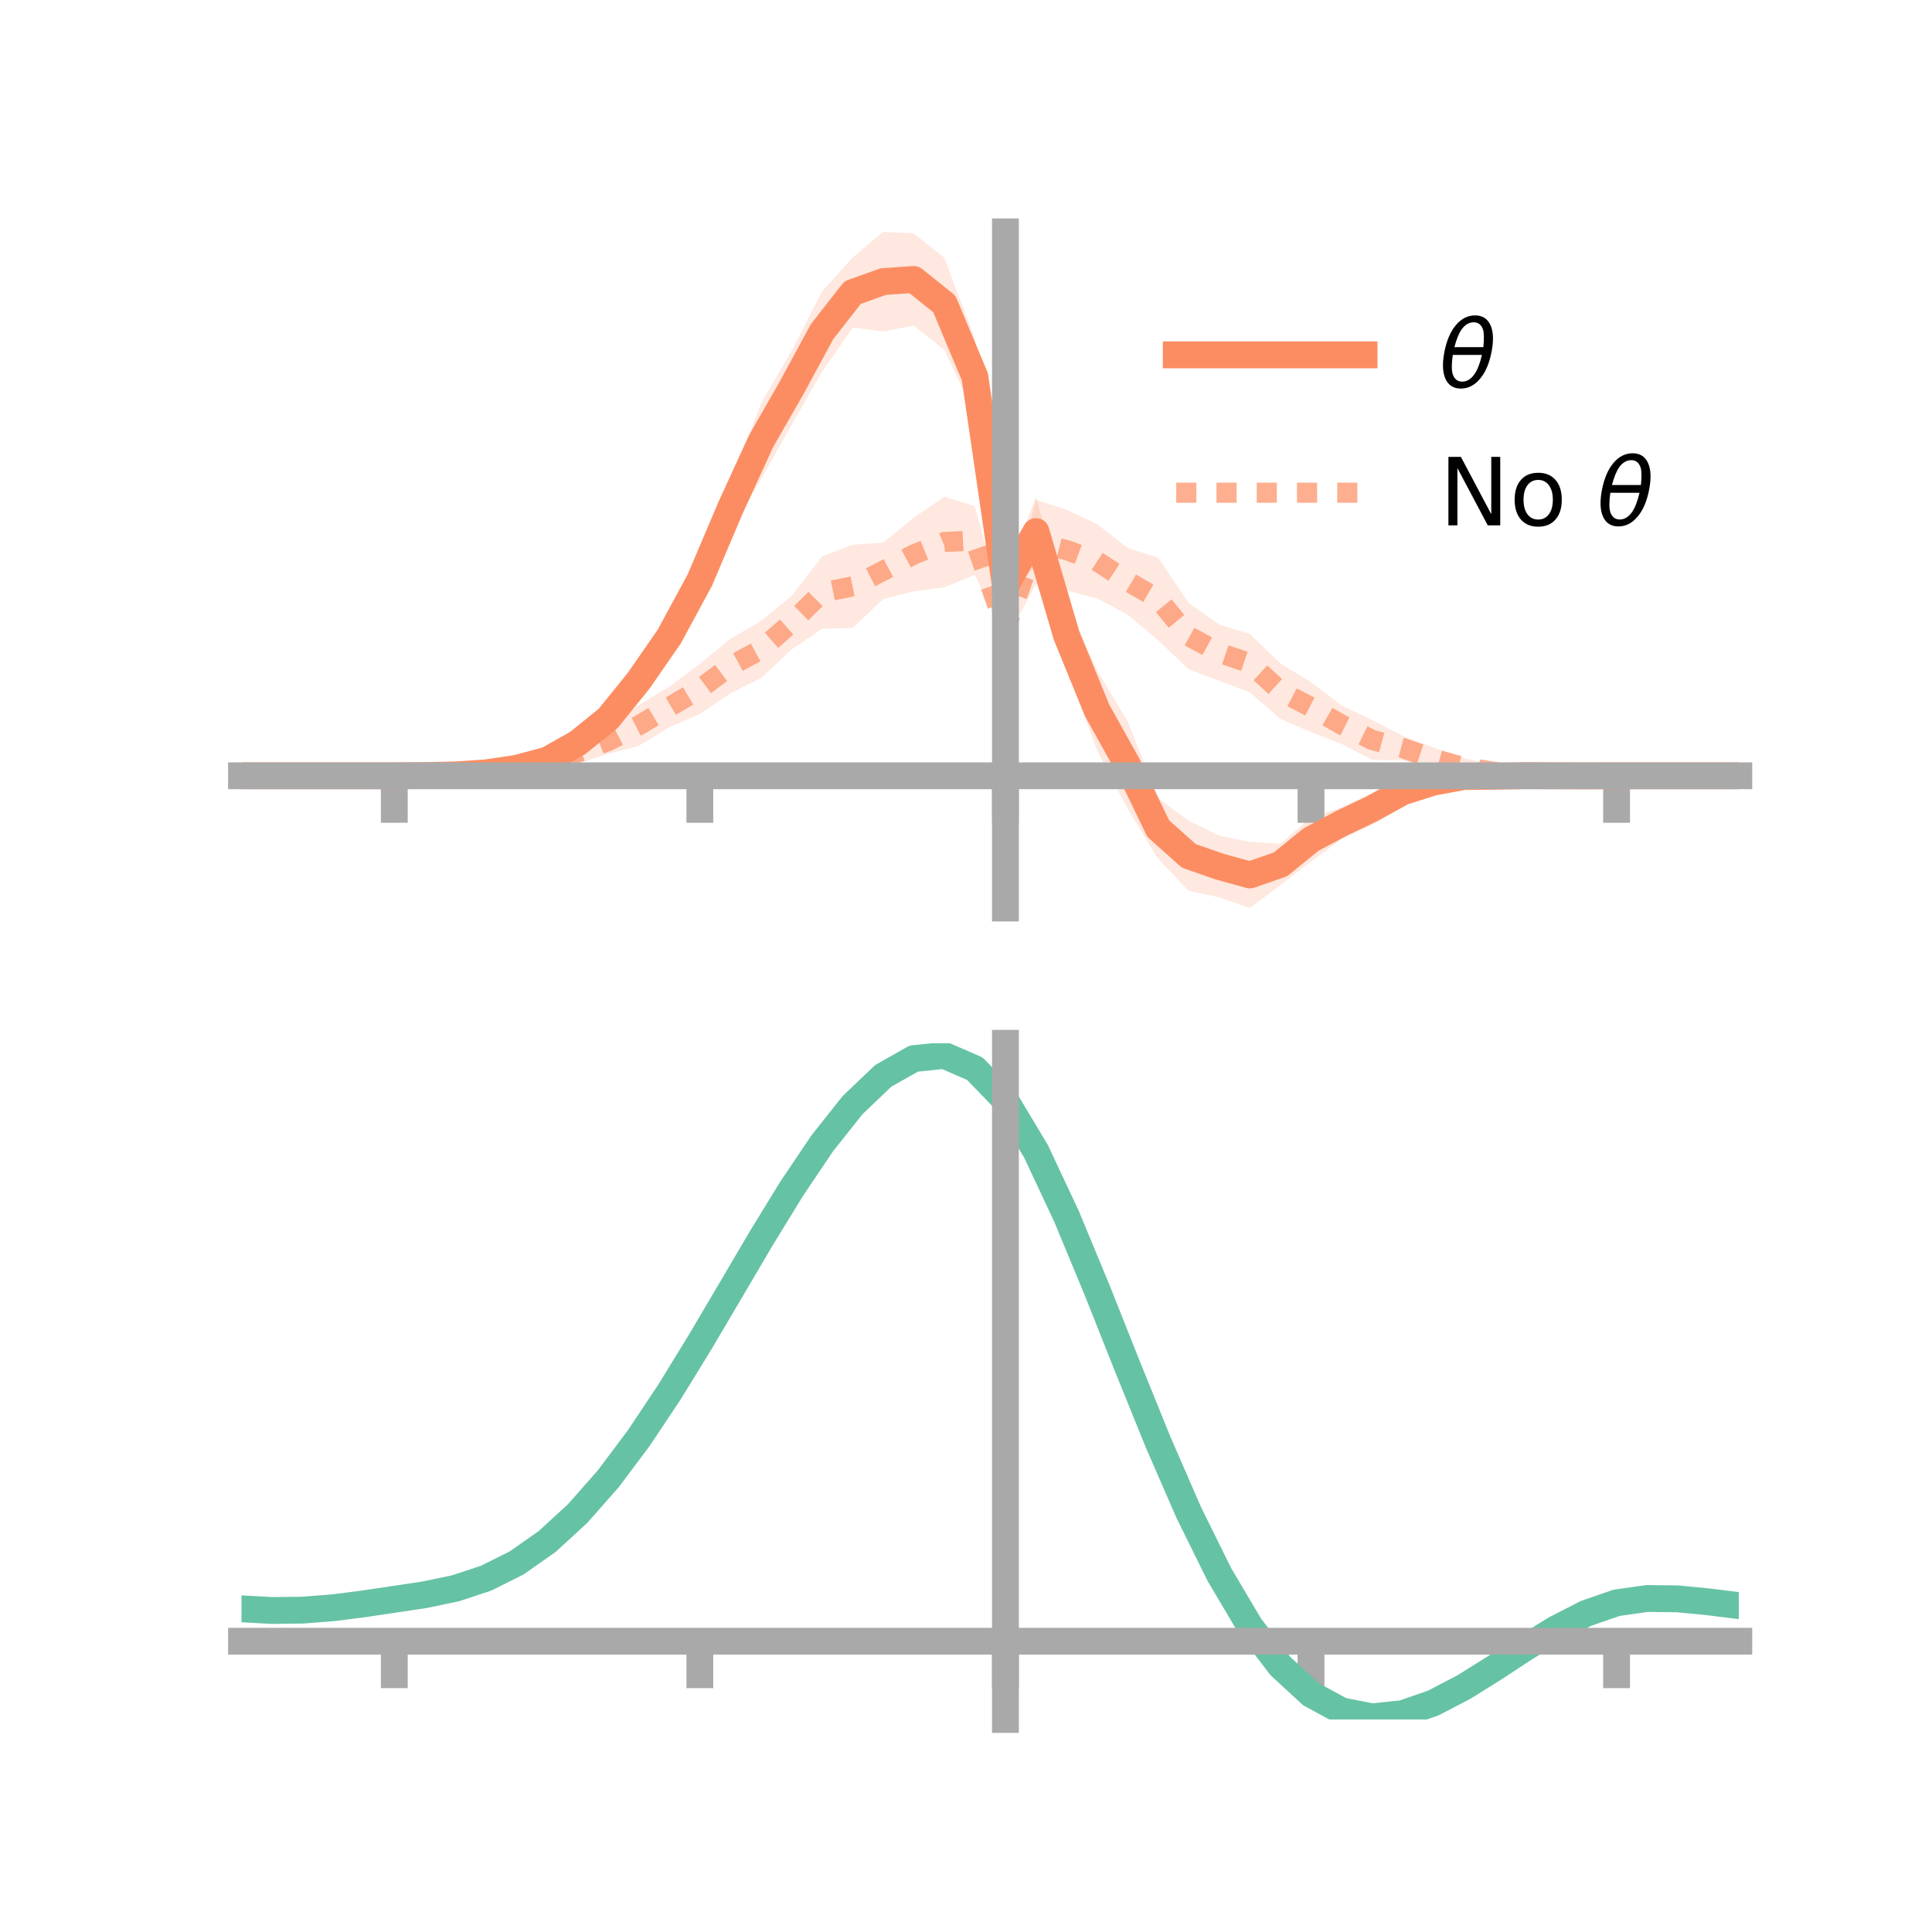 <?xml version="1.0" encoding="utf-8" standalone="no"?>
<!DOCTYPE svg PUBLIC "-//W3C//DTD SVG 1.1//EN"
  "http://www.w3.org/Graphics/SVG/1.1/DTD/svg11.dtd">
<!-- Created with matplotlib (https://matplotlib.org/) -->
<svg height="144pt" version="1.1" viewBox="0 0 144 144" width="144pt" xmlns="http://www.w3.org/2000/svg" xmlns:xlink="http://www.w3.org/1999/xlink">
 <defs>
  <style type="text/css">*{stroke-linecap:butt;stroke-linejoin:round;}</style>
 </defs>
 <g id="figure_1">
  <g id="patch_1">
   <path d="M 0 144 
L 144 144 
L 144 0 
L 0 0 
z
" style="fill:none;"/>
  </g>
  <g id="axes_1">
   <g id="patch_2">
    <path d="M 18 67.68 
L 129.6 67.68 
L 129.6 17.28 
L 18 17.28 
z
" style="fill:none;"/>
   </g>
   <g id="PolyCollection_1">
    <path clip-path="url(#p6336286949)" d="M 18 57.823 
L 18 57.823 
L 20.278 57.823 
L 22.555 57.823 
L 24.833 57.823 
L 27.11 57.823 
L 29.388 57.823 
L 31.665 57.751 
L 33.943 57.602 
L 36.22 57.306 
L 38.498 56.812 
L 40.776 55.977 
L 43.053 54.552 
L 45.331 52.442 
L 47.608 49.475 
L 49.886 46.079 
L 52.163 41.329 
L 54.441 36.13 
L 56.718 30.067 
L 58.996 26.153 
L 61.273 21.725 
L 63.551 19.193 
L 65.829 17.28 
L 68.106 17.391 
L 70.384 19.216 
L 72.661 25.242 
L 74.939 42.898 
L 77.216 37.067 
L 79.494 45.001 
L 81.771 49.955 
L 84.049 53.779 
L 86.327 59.498 
L 88.604 61.183 
L 90.882 62.293 
L 93.159 62.753 
L 95.437 62.883 
L 97.714 60.935 
L 99.992 60.175 
L 102.269 59.102 
L 104.547 58.018 
L 106.824 57.516 
L 109.102 57.233 
L 111.38 57.408 
L 113.657 57.523 
L 115.935 57.641 
L 118.212 57.776 
L 120.49 57.823 
L 122.767 57.823 
L 125.045 57.823 
L 127.322 57.823 
L 129.6 57.823 
L 129.6 57.823 
L 129.6 57.823 
L 127.322 57.823 
L 125.045 57.823 
L 122.767 57.823 
L 120.49 57.823 
L 118.212 57.882 
L 115.935 58.004 
L 113.657 58.104 
L 111.38 58.308 
L 109.102 58.525 
L 106.824 59.084 
L 104.547 60.02 
L 102.269 61.454 
L 99.992 62.554 
L 97.714 64.219 
L 95.437 65.966 
L 93.159 67.68 
L 90.882 66.884 
L 88.604 66.399 
L 86.327 64.018 
L 84.049 60.288 
L 81.771 55.936 
L 79.494 49.735 
L 77.216 42.175 
L 74.939 44.436 
L 72.661 30.915 
L 70.384 26.087 
L 68.106 24.267 
L 65.829 24.699 
L 63.551 24.418 
L 61.273 27.709 
L 58.996 31.679 
L 56.718 35.725 
L 54.441 39.604 
L 52.163 45.135 
L 49.886 48.799 
L 47.608 51.983 
L 45.331 54.649 
L 43.053 56.214 
L 40.776 57.348 
L 38.498 57.722 
L 36.22 57.907 
L 33.943 57.913 
L 31.665 57.865 
L 29.388 57.823 
L 27.11 57.823 
L 24.833 57.823 
L 22.555 57.823 
L 20.278 57.823 
L 18 57.823 
z
" style="fill:#fc8d62;fill-opacity:0.2;"/>
   </g>
   <g id="PolyCollection_2">
    <path clip-path="url(#p6336286949)" d="M 18 57.823 
L 18 57.823 
L 20.278 57.823 
L 22.555 57.823 
L 24.833 57.823 
L 27.11 57.823 
L 29.388 57.823 
L 31.665 57.749 
L 33.943 57.515 
L 36.22 57.28 
L 38.498 56.721 
L 40.776 55.933 
L 43.053 55.278 
L 45.331 54.285 
L 47.608 52.546 
L 49.886 51.188 
L 52.163 49.477 
L 54.441 47.613 
L 56.718 46.284 
L 58.996 44.422 
L 61.273 41.471 
L 63.551 40.604 
L 65.829 40.439 
L 68.106 38.587 
L 70.384 37.021 
L 72.661 37.724 
L 74.939 46.063 
L 77.216 37.267 
L 79.494 37.988 
L 81.771 39.064 
L 84.049 40.834 
L 86.327 41.575 
L 88.604 44.947 
L 90.882 46.562 
L 93.159 47.252 
L 95.437 49.456 
L 97.714 50.848 
L 99.992 52.573 
L 102.269 53.673 
L 104.547 54.846 
L 106.824 55.704 
L 109.102 56.508 
L 111.38 57.034 
L 113.657 57.479 
L 115.935 57.583 
L 118.212 57.757 
L 120.49 57.823 
L 122.767 57.823 
L 125.045 57.823 
L 127.322 57.823 
L 129.6 57.823 
L 129.6 57.823 
L 129.6 57.823 
L 127.322 57.823 
L 125.045 57.823 
L 122.767 57.823 
L 120.49 57.823 
L 118.212 57.887 
L 115.935 57.979 
L 113.657 58.044 
L 111.38 58.019 
L 109.102 57.845 
L 106.824 57.388 
L 104.547 56.662 
L 102.269 56.627 
L 99.992 55.446 
L 97.714 54.568 
L 95.437 53.583 
L 93.159 51.615 
L 90.882 50.75 
L 88.604 49.888 
L 86.327 47.732 
L 84.049 45.813 
L 81.771 44.606 
L 79.494 44.015 
L 77.216 43.574 
L 74.939 47.707 
L 72.661 42.851 
L 70.384 43.772 
L 68.106 44.072 
L 65.829 44.649 
L 63.551 46.806 
L 61.273 46.864 
L 58.996 48.408 
L 56.718 50.539 
L 54.441 51.676 
L 52.163 53.214 
L 49.886 54.215 
L 47.608 55.592 
L 45.331 56.18 
L 43.053 56.906 
L 40.776 57.364 
L 38.498 57.697 
L 36.22 57.802 
L 33.943 57.969 
L 31.665 57.865 
L 29.388 57.823 
L 27.11 57.823 
L 24.833 57.823 
L 22.555 57.823 
L 20.278 57.823 
L 18 57.823 
z
" style="fill:#fc8d62;fill-opacity:0.2;"/>
   </g>
   <g id="matplotlib.axis_1">
    <g id="xtick_1">
     <g id="line2d_1">
      <defs>
       <path d="M 0 0 
L 0 3.5 
" id="mee65bd52a9" style="stroke:#a9a9a9;stroke-width:2;"/>
      </defs>
      <g>
       <use style="fill:#a9a9a9;stroke:#a9a9a9;stroke-width:2;" x="29.388" xlink:href="#mee65bd52a9" y="57.823"/>
      </g>
     </g>
    </g>
    <g id="xtick_2">
     <g id="line2d_2">
      <g>
       <use style="fill:#a9a9a9;stroke:#a9a9a9;stroke-width:2;" x="52.163" xlink:href="#mee65bd52a9" y="57.823"/>
      </g>
     </g>
    </g>
    <g id="xtick_3">
     <g id="line2d_3">
      <g>
       <use style="fill:#a9a9a9;stroke:#a9a9a9;stroke-width:2;" x="74.939" xlink:href="#mee65bd52a9" y="57.823"/>
      </g>
     </g>
    </g>
    <g id="xtick_4">
     <g id="line2d_4">
      <g>
       <use style="fill:#a9a9a9;stroke:#a9a9a9;stroke-width:2;" x="97.714" xlink:href="#mee65bd52a9" y="57.823"/>
      </g>
     </g>
    </g>
    <g id="xtick_5">
     <g id="line2d_5">
      <g>
       <use style="fill:#a9a9a9;stroke:#a9a9a9;stroke-width:2;" x="120.49" xlink:href="#mee65bd52a9" y="57.823"/>
      </g>
     </g>
    </g>
   </g>
   <g id="matplotlib.axis_2"/>
   <g id="line2d_6">
    <path clip-path="url(#p6336286949)" d="M 18 57.823 
L 20.278 57.823 
L 22.555 57.823 
L 24.833 57.823 
L 27.11 57.823 
L 29.388 57.823 
L 31.665 57.808 
L 33.943 57.758 
L 36.22 57.606 
L 38.498 57.267 
L 40.776 56.662 
L 43.053 55.383 
L 45.331 53.545 
L 47.608 50.729 
L 49.886 47.439 
L 52.163 43.232 
L 54.441 37.867 
L 56.718 32.896 
L 58.996 28.916 
L 61.273 24.717 
L 63.551 21.805 
L 65.829 20.99 
L 68.106 20.829 
L 70.384 22.652 
L 72.661 28.078 
L 74.939 43.667 
L 77.216 39.621 
L 79.494 47.368 
L 81.771 52.945 
L 84.049 57.033 
L 86.327 61.758 
L 88.604 63.791 
L 90.882 64.588 
L 93.159 65.216 
L 95.437 64.425 
L 97.714 62.577 
L 99.992 61.365 
L 102.269 60.278 
L 104.547 59.019 
L 106.824 58.3 
L 109.102 57.879 
L 111.38 57.858 
L 113.657 57.814 
L 115.935 57.823 
L 118.212 57.829 
L 120.49 57.823 
L 122.767 57.823 
L 125.045 57.823 
L 127.322 57.823 
L 129.6 57.823 
" style="fill:none;stroke:#fc8d62;stroke-linecap:square;stroke-width:2;"/>
   </g>
   <g id="line2d_7">
    <path clip-path="url(#p6336286949)" d="M 18 57.823 
L 20.278 57.823 
L 22.555 57.823 
L 24.833 57.823 
L 27.11 57.823 
L 29.388 57.823 
L 31.665 57.807 
L 33.943 57.742 
L 36.22 57.541 
L 38.498 57.209 
L 40.776 56.649 
L 43.053 56.092 
L 45.331 55.233 
L 47.608 54.069 
L 49.886 52.701 
L 52.163 51.345 
L 54.441 49.645 
L 56.718 48.411 
L 58.996 46.415 
L 61.273 44.167 
L 63.551 43.705 
L 65.829 42.544 
L 68.106 41.329 
L 70.384 40.397 
L 72.661 40.287 
L 74.939 46.885 
L 77.216 40.42 
L 79.494 41.001 
L 81.771 41.835 
L 84.049 43.323 
L 86.327 44.654 
L 88.604 47.417 
L 90.882 48.656 
L 93.159 49.433 
L 95.437 51.52 
L 97.714 52.708 
L 99.992 54.01 
L 102.269 55.15 
L 104.547 55.754 
L 106.824 56.546 
L 109.102 57.177 
L 111.38 57.527 
L 113.657 57.761 
L 115.935 57.781 
L 118.212 57.822 
L 120.49 57.823 
L 122.767 57.823 
L 125.045 57.823 
L 127.322 57.823 
L 129.6 57.823 
" style="fill:none;stroke:#fc8d62;stroke-dasharray:1.5,1.5;stroke-dashoffset:0;stroke-opacity:0.7;stroke-width:1.5;"/>
   </g>
   <g id="patch_3">
    <path d="M 74.939 67.68 
L 74.939 17.28 
" style="fill:none;stroke:#a9a9a9;stroke-linecap:square;stroke-linejoin:miter;stroke-width:2;"/>
   </g>
   <g id="patch_4">
    <path d="M 129.6 67.68 
L 129.6 17.28 
" style="fill:none;"/>
   </g>
   <g id="patch_5">
    <path d="M 18 57.823 
L 129.6 57.823 
" style="fill:none;stroke:#a9a9a9;stroke-linecap:square;stroke-linejoin:miter;stroke-width:2;"/>
   </g>
   <g id="patch_6">
    <path d="M 18 17.28 
L 129.6 17.28 
" style="fill:none;"/>
   </g>
   <g id="legend_1">
    <g id="line2d_8">
     <path d="M 87.67 26.449 
L 101.67 26.449 
" style="fill:none;stroke:#fc8d62;stroke-linecap:square;stroke-width:2;"/>
    </g>
    <g id="line2d_9"/>
    <g id="text_1">
     <!-- $\theta$ -->
     <g transform="translate(107.27 28.899)scale(0.07 -0.07)">
      <defs>
       <path d="M 45.516 34.672 
L 14.453 34.672 
Q 12.359 20.062 14.5 13.875 
Q 17.188 6.25 24.469 6.25 
Q 31.781 6.25 37.359 13.922 
Q 42.234 20.656 45.516 34.672 
z
M 47.016 42.969 
Q 48.344 56.844 46.625 61.719 
Q 43.953 69.438 36.766 69.438 
Q 29.297 69.438 23.828 61.812 
Q 19.531 55.672 16.156 42.969 
z
M 38.188 76.766 
Q 49.906 76.766 54.594 66.406 
Q 59.281 56.109 55.719 37.844 
Q 52.203 19.625 43.453 9.281 
Q 34.766 -1.125 23.047 -1.125 
Q 11.281 -1.125 6.641 9.281 
Q 2 19.625 5.516 37.844 
Q 9.078 56.109 17.719 66.406 
Q 26.422 76.766 38.188 76.766 
z
" id="DejaVuSans-Oblique-952"/>
      </defs>
      <use transform="translate(0 0.234)" xlink:href="#DejaVuSans-Oblique-952"/>
     </g>
    </g>
    <g id="line2d_10">
     <path d="M 87.67 36.724 
L 101.67 36.724 
" style="fill:none;stroke:#fc8d62;stroke-dasharray:1.5,1.5;stroke-dashoffset:0;stroke-opacity:0.7;stroke-width:1.5;"/>
    </g>
    <g id="line2d_11"/>
    <g id="text_2">
     <!-- No $\theta$ -->
     <g transform="translate(107.27 39.174)scale(0.07 -0.07)">
      <defs>
       <path d="M 9.812 72.906 
L 23.094 72.906 
L 55.422 11.922 
L 55.422 72.906 
L 64.984 72.906 
L 64.984 0 
L 51.703 0 
L 19.391 60.984 
L 19.391 0 
L 9.812 0 
z
" id="DejaVuSans-78"/>
       <path d="M 30.609 48.391 
Q 23.391 48.391 19.188 42.75 
Q 14.984 37.109 14.984 27.297 
Q 14.984 17.484 19.156 11.844 
Q 23.344 6.203 30.609 6.203 
Q 37.797 6.203 41.984 11.859 
Q 46.188 17.531 46.188 27.297 
Q 46.188 37.016 41.984 42.703 
Q 37.797 48.391 30.609 48.391 
z
M 30.609 56 
Q 42.328 56 49.016 48.375 
Q 55.719 40.766 55.719 27.297 
Q 55.719 13.875 49.016 6.219 
Q 42.328 -1.422 30.609 -1.422 
Q 18.844 -1.422 12.172 6.219 
Q 5.516 13.875 5.516 27.297 
Q 5.516 40.766 12.172 48.375 
Q 18.844 56 30.609 56 
z
" id="DejaVuSans-111"/>
       <path id="DejaVuSans-32"/>
      </defs>
      <use transform="translate(0 0.234)" xlink:href="#DejaVuSans-78"/>
      <use transform="translate(74.805 0.234)" xlink:href="#DejaVuSans-111"/>
      <use transform="translate(135.986 0.234)" xlink:href="#DejaVuSans-32"/>
      <use transform="translate(167.773 0.234)" xlink:href="#DejaVuSans-Oblique-952"/>
     </g>
    </g>
   </g>
  </g>
  <g id="axes_2">
   <g id="patch_7">
    <path d="M 18 128.16 
L 129.6 128.16 
L 129.6 77.76 
L 18 77.76 
z
" style="fill:none;"/>
   </g>
   <g id="PolyCollection_3">
    <path clip-path="url(#p2fcba53087)" d="M 18 119.957 
L 18 119.87 
L 20.278 120 
L 22.555 119.97 
L 24.833 119.784 
L 27.11 119.48 
L 29.388 119.13 
L 31.665 118.776 
L 33.943 118.293 
L 36.22 117.531 
L 38.498 116.379 
L 40.776 114.759 
L 43.053 112.631 
L 45.331 109.997 
L 47.608 106.895 
L 49.886 103.399 
L 52.163 99.613 
L 54.441 95.665 
L 56.718 91.709 
L 58.996 87.912 
L 61.273 84.456 
L 63.551 81.527 
L 65.829 79.314 
L 68.106 77.999 
L 70.384 77.76 
L 72.661 78.764 
L 74.939 81.155 
L 77.216 85.004 
L 79.494 89.929 
L 81.771 95.499 
L 84.049 101.314 
L 86.327 107.022 
L 88.604 112.332 
L 90.882 117.019 
L 93.159 120.922 
L 95.437 123.95 
L 97.714 126.072 
L 99.992 127.319 
L 102.269 127.768 
L 104.547 127.535 
L 106.824 126.756 
L 109.102 125.586 
L 111.38 124.185 
L 113.657 122.713 
L 115.935 121.324 
L 118.212 120.167 
L 120.49 119.383 
L 122.767 119.062 
L 125.045 119.094 
L 127.322 119.325 
L 129.6 119.62 
L 129.6 119.729 
L 129.6 119.729 
L 127.322 119.457 
L 125.045 119.243 
L 122.767 119.221 
L 120.49 119.546 
L 118.212 120.339 
L 115.935 121.521 
L 113.657 122.949 
L 111.38 124.467 
L 109.102 125.911 
L 106.824 127.115 
L 104.547 127.915 
L 102.269 128.16 
L 99.992 127.719 
L 97.714 126.492 
L 95.437 124.415 
L 93.159 121.47 
L 90.882 117.684 
L 88.604 113.144 
L 86.327 107.997 
L 84.049 102.46 
L 81.771 96.814 
L 79.494 91.4 
L 77.216 86.611 
L 74.939 82.867 
L 72.661 80.546 
L 70.384 79.573 
L 68.106 79.802 
L 65.829 81.069 
L 63.551 83.198 
L 61.273 86.01 
L 58.996 89.324 
L 56.718 92.96 
L 54.441 96.745 
L 52.163 100.52 
L 49.886 104.14 
L 47.608 107.485 
L 45.331 110.457 
L 43.053 112.988 
L 40.776 115.042 
L 38.498 116.615 
L 36.22 117.738 
L 33.943 118.478 
L 31.665 118.943 
L 29.388 119.276 
L 27.11 119.604 
L 24.833 119.883 
L 22.555 120.049 
L 20.278 120.074 
L 18 119.957 
z
" style="fill:#66c2a5;fill-opacity:0.2;"/>
   </g>
   <g id="matplotlib.axis_3">
    <g id="xtick_6">
     <g id="line2d_12">
      <g>
       <use style="fill:#a9a9a9;stroke:#a9a9a9;stroke-width:2;" x="29.388" xlink:href="#mee65bd52a9" y="122.327"/>
      </g>
     </g>
    </g>
    <g id="xtick_7">
     <g id="line2d_13">
      <g>
       <use style="fill:#a9a9a9;stroke:#a9a9a9;stroke-width:2;" x="52.163" xlink:href="#mee65bd52a9" y="122.327"/>
      </g>
     </g>
    </g>
    <g id="xtick_8">
     <g id="line2d_14">
      <g>
       <use style="fill:#a9a9a9;stroke:#a9a9a9;stroke-width:2;" x="74.939" xlink:href="#mee65bd52a9" y="122.327"/>
      </g>
     </g>
    </g>
    <g id="xtick_9">
     <g id="line2d_15">
      <g>
       <use style="fill:#a9a9a9;stroke:#a9a9a9;stroke-width:2;" x="97.714" xlink:href="#mee65bd52a9" y="122.327"/>
      </g>
     </g>
    </g>
    <g id="xtick_10">
     <g id="line2d_16">
      <g>
       <use style="fill:#a9a9a9;stroke:#a9a9a9;stroke-width:2;" x="120.49" xlink:href="#mee65bd52a9" y="122.327"/>
      </g>
     </g>
    </g>
   </g>
   <g id="matplotlib.axis_4"/>
   <g id="line2d_17">
    <path clip-path="url(#p2fcba53087)" d="M 18 119.913 
L 20.278 120.037 
L 22.555 120.01 
L 24.833 119.833 
L 27.11 119.542 
L 29.388 119.203 
L 31.665 118.86 
L 33.943 118.385 
L 36.22 117.634 
L 38.498 116.497 
L 40.776 114.9 
L 43.053 112.81 
L 45.331 110.227 
L 47.608 107.19 
L 49.886 103.77 
L 52.163 100.066 
L 54.441 96.205 
L 56.718 92.334 
L 58.996 88.618 
L 61.273 85.233 
L 63.551 82.363 
L 65.829 80.191 
L 68.106 78.901 
L 70.384 78.667 
L 72.661 79.655 
L 74.939 82.011 
L 77.216 85.808 
L 79.494 90.664 
L 81.771 96.156 
L 84.049 101.887 
L 86.327 107.509 
L 88.604 112.738 
L 90.882 117.351 
L 93.159 121.196 
L 95.437 124.183 
L 97.714 126.282 
L 99.992 127.519 
L 102.269 127.964 
L 104.547 127.725 
L 106.824 126.935 
L 109.102 125.749 
L 111.38 124.326 
L 113.657 122.831 
L 115.935 121.422 
L 118.212 120.253 
L 120.49 119.465 
L 122.767 119.142 
L 125.045 119.169 
L 127.322 119.391 
L 129.6 119.674 
" style="fill:none;stroke:#66c2a5;stroke-linecap:square;stroke-width:2;"/>
   </g>
   <g id="patch_8">
    <path d="M 74.939 128.16 
L 74.939 77.76 
" style="fill:none;stroke:#a9a9a9;stroke-linecap:square;stroke-linejoin:miter;stroke-width:2;"/>
   </g>
   <g id="patch_9">
    <path d="M 129.6 128.16 
L 129.6 77.76 
" style="fill:none;"/>
   </g>
   <g id="patch_10">
    <path d="M 18 122.327 
L 129.6 122.327 
" style="fill:none;stroke:#a9a9a9;stroke-linecap:square;stroke-linejoin:miter;stroke-width:2;"/>
   </g>
   <g id="patch_11">
    <path d="M 18 77.76 
L 129.6 77.76 
" style="fill:none;"/>
   </g>
  </g>
 </g>
 <defs>
  <clipPath id="p6336286949">
   <rect height="50.4" width="111.6" x="18" y="17.28"/>
  </clipPath>
  <clipPath id="p2fcba53087">
   <rect height="50.4" width="111.6" x="18" y="77.76"/>
  </clipPath>
 </defs>
</svg>
